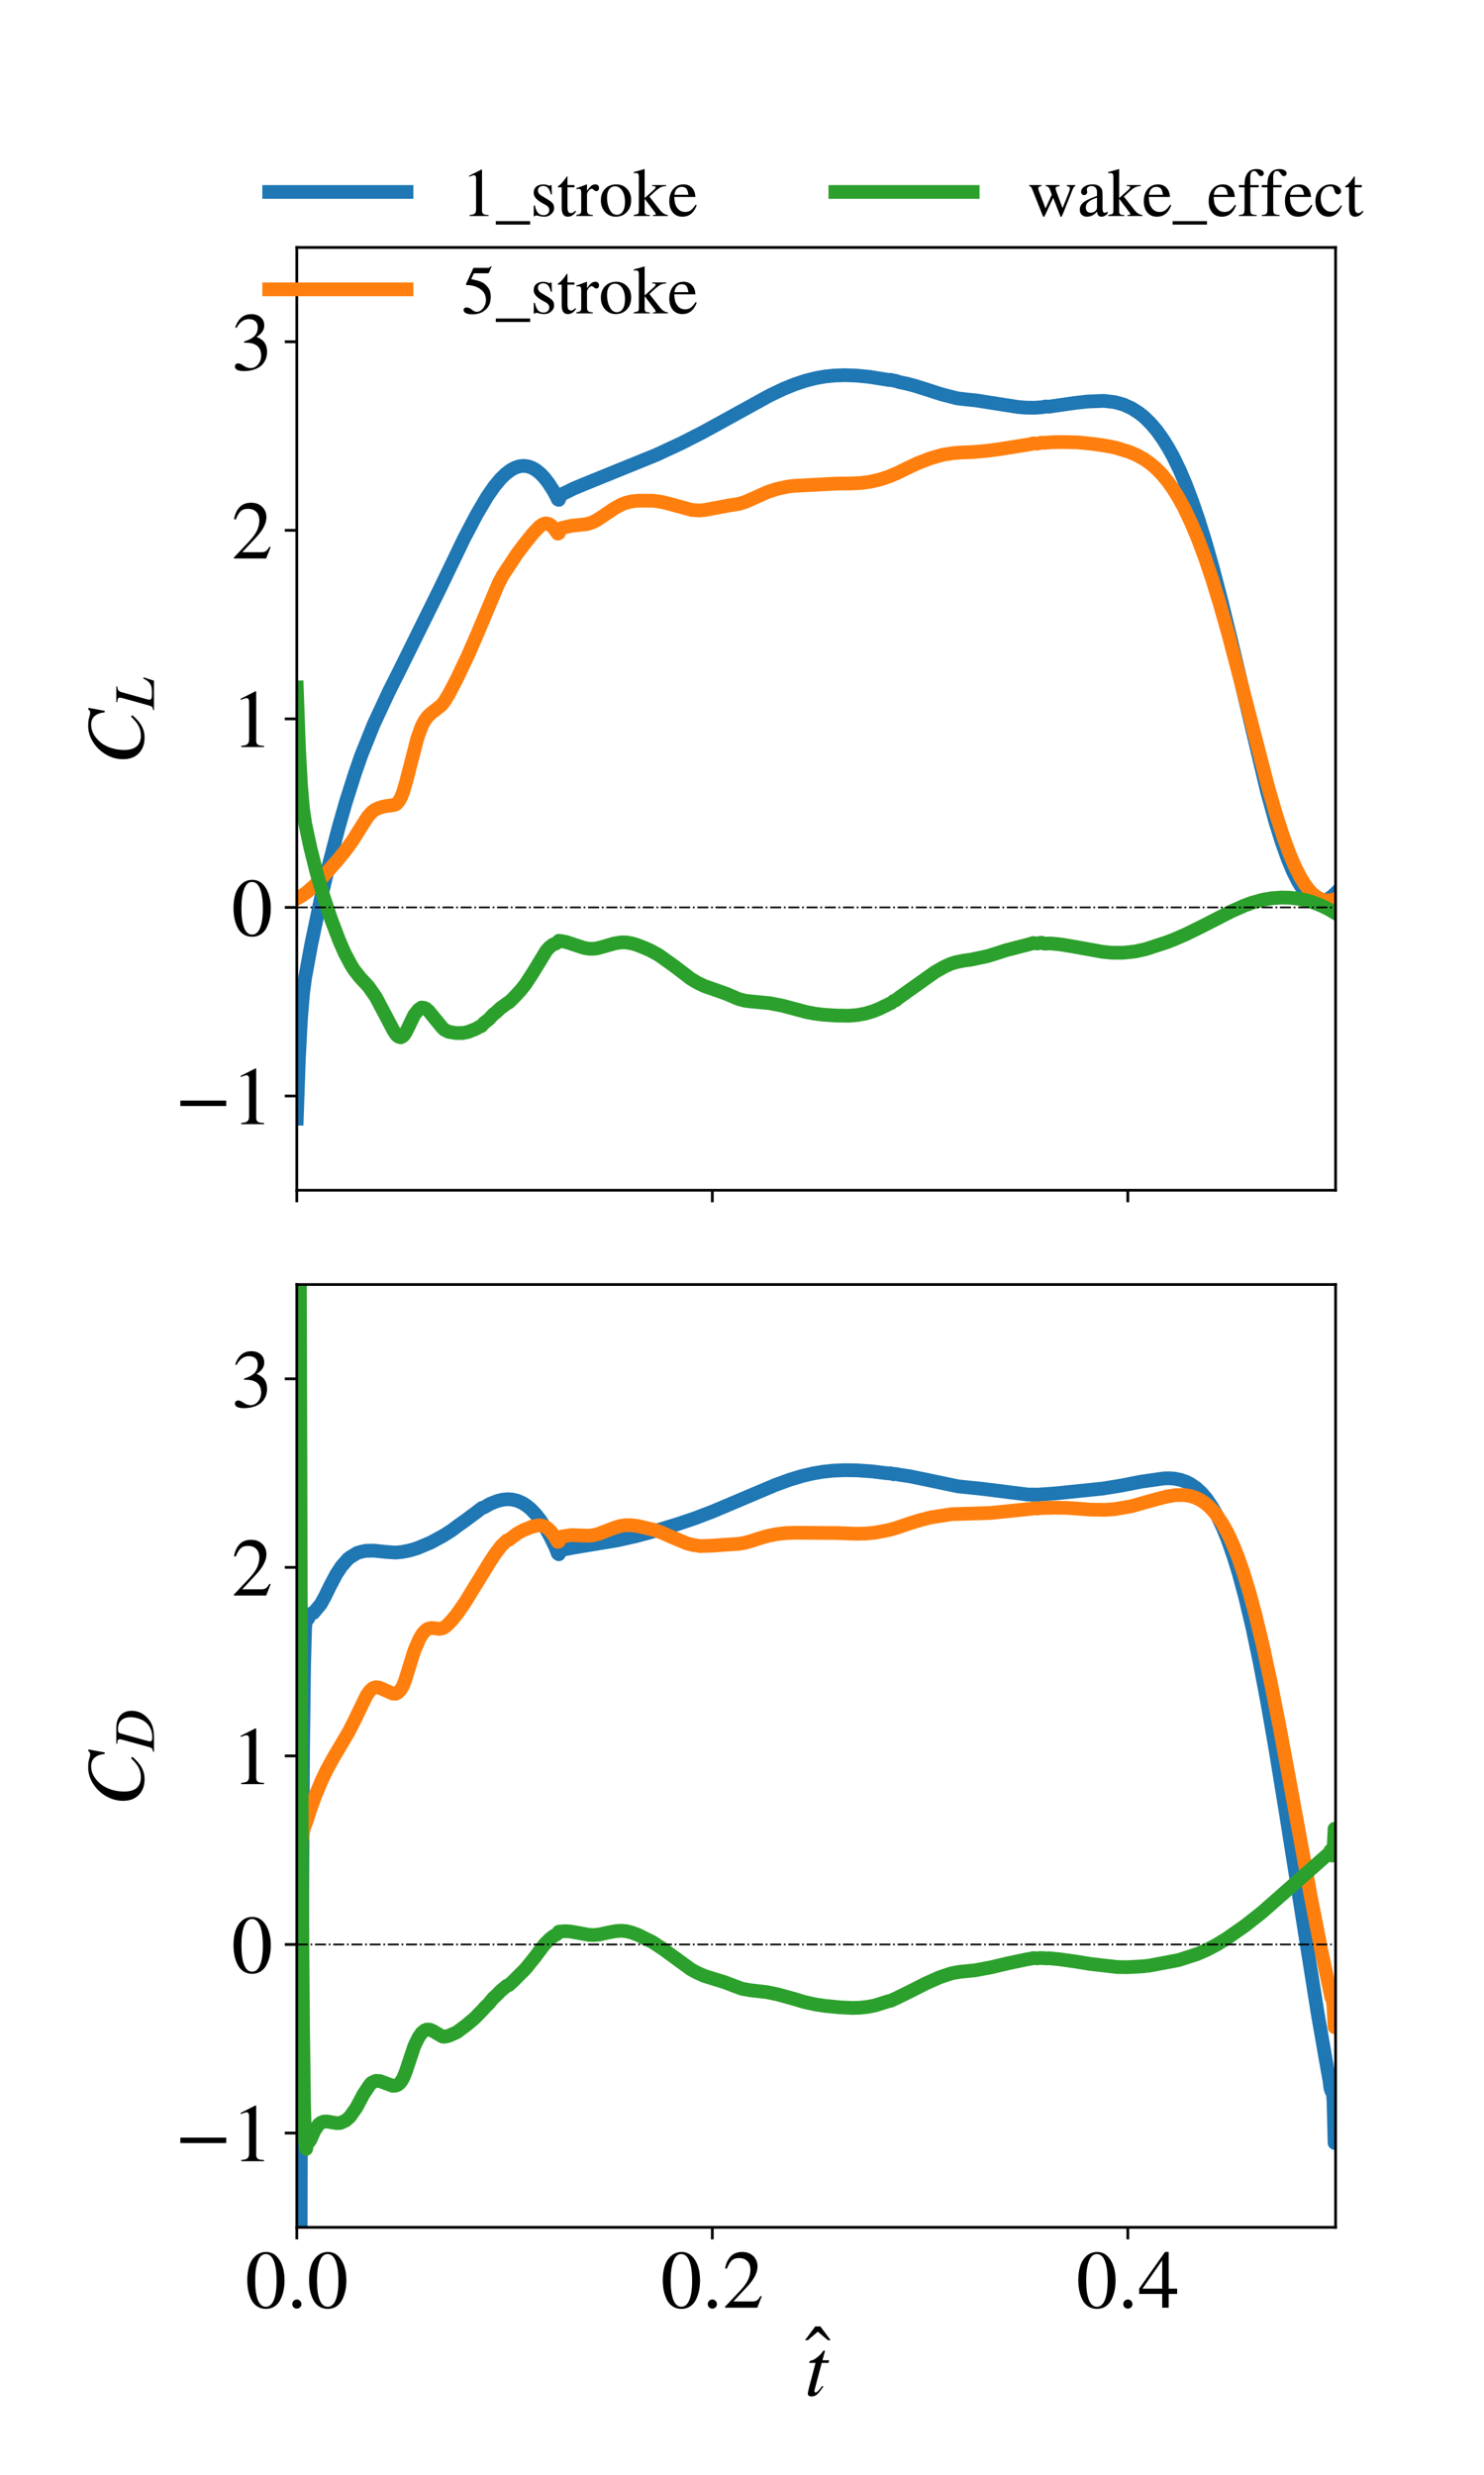 <?xml version="1.0" encoding="utf-8" standalone="no"?>
<!DOCTYPE svg PUBLIC "-//W3C//DTD SVG 1.1//EN"
  "http://www.w3.org/Graphics/SVG/1.1/DTD/svg11.dtd">
<!-- Created with matplotlib (https://matplotlib.org/) -->
<svg height="720pt" version="1.1" viewBox="0 0 432 720" width="432pt" xmlns="http://www.w3.org/2000/svg" xmlns:xlink="http://www.w3.org/1999/xlink">
 <defs>
  <style type="text/css">*{stroke-linecap:butt;stroke-linejoin:round;}</style>
 </defs>
 <g id="figure_1">
  <g id="patch_1">
   <path d="M 0 720 
L 432 720 
L 432 0 
L 0 0 
z
" style="fill:#ffffff;"/>
  </g>
  <g id="axes_1">
   <g id="patch_2">
    <path d="M 86.4 346.286 
L 388.8 346.286 
L 388.8 72 
L 86.4 72 
z
" style="fill:#ffffff;"/>
   </g>
   <g id="matplotlib.axis_1">
    <g id="xtick_1">
     <g id="line2d_1">
      <defs>
       <path d="M 0 0 
L 0 3.5 
" id="m4e817601d0" style="stroke:#000000;stroke-width:0.8;"/>
      </defs>
      <g>
       <use style="fill:#ffffff;stroke:#000000;stroke-width:0.8;" x="86.4" xlink:href="#m4e817601d0" y="346.286"/>
      </g>
     </g>
    </g>
    <g id="xtick_2">
     <g id="line2d_2">
      <g>
       <use style="fill:#ffffff;stroke:#000000;stroke-width:0.8;" x="207.36" xlink:href="#m4e817601d0" y="346.286"/>
      </g>
     </g>
    </g>
    <g id="xtick_3">
     <g id="line2d_3">
      <g>
       <use style="fill:#ffffff;stroke:#000000;stroke-width:0.8;" x="328.32" xlink:href="#m4e817601d0" y="346.286"/>
      </g>
     </g>
    </g>
   </g>
   <g id="matplotlib.axis_2">
    <g id="ytick_1">
     <g id="line2d_4">
      <defs>
       <path d="M 0 0 
L -3.5 0 
" id="m3bba09a1da" style="stroke:#000000;stroke-width:0.8;"/>
      </defs>
      <g>
       <use style="fill:#ffffff;stroke:#000000;stroke-width:0.8;" x="86.4" xlink:href="#m3bba09a1da" y="318.857"/>
      </g>
     </g>
     <g id="text_1">
      <!-- −1 -->
      <g transform="translate(50.96 327.053)scale(0.24 -0.24)">
       <defs>
        <path d="M 62.094 22 
L 6.406 22 
L 6.406 28.594 
L 62.094 28.594 
z
" id="STIXGeneral-Regular-8722"/>
        <path d="M 39.406 0 
L 11.797 0 
L 11.797 1.5 
Q 17.297 1.797 19.297 3.547 
Q 21.297 5.297 21.297 9.5 
L 21.297 54.406 
Q 21.297 59.297 18.297 59.297 
Q 16.906 59.297 13.797 58.094 
L 11.094 57.094 
L 11.094 58.5 
L 29 67.594 
L 29.906 67.297 
L 29.906 7.594 
Q 29.906 4.297 31.906 2.891 
Q 33.906 1.5 39.406 1.5 
z
" id="STIXGeneral-Regular-49"/>
       </defs>
       <use xlink:href="#STIXGeneral-Regular-8722"/>
       <use x="68.5" xlink:href="#STIXGeneral-Regular-49"/>
      </g>
     </g>
    </g>
    <g id="ytick_2">
     <g id="line2d_5">
      <g>
       <use style="fill:#ffffff;stroke:#000000;stroke-width:0.8;" x="86.4" xlink:href="#m3bba09a1da" y="264"/>
      </g>
     </g>
     <g id="text_2">
      <!-- 0 -->
      <g transform="translate(67.4 272.196)scale(0.24 -0.24)">
       <defs>
        <path d="M 47.594 33 
Q 47.594 26.297 46.297 20.344 
Q 45 14.406 42.453 9.406 
Q 39.906 4.406 35.406 1.5 
Q 30.906 -1.406 25 -1.406 
Q 18.906 -1.406 14.297 1.688 
Q 9.703 4.797 7.203 10 
Q 4.703 15.203 3.547 21.094 
Q 2.406 27 2.406 33.594 
Q 2.406 42.906 4.703 50.344 
Q 7 57.797 12.344 62.688 
Q 17.703 67.594 25.406 67.594 
Q 35.203 67.594 41.391 58 
Q 47.594 48.406 47.594 33 
z
M 38 32.5 
Q 38 48.297 34.641 56.641 
Q 31.297 65 24.797 65 
Q 18.594 65 15.297 56.594 
Q 12 48.203 12 32.906 
Q 12 17.5 15.297 9.344 
Q 18.594 1.203 25 1.203 
Q 31.297 1.203 34.641 9.344 
Q 38 17.5 38 32.5 
z
" id="STIXGeneral-Regular-48"/>
       </defs>
       <use xlink:href="#STIXGeneral-Regular-48"/>
      </g>
     </g>
    </g>
    <g id="ytick_3">
     <g id="line2d_6">
      <g>
       <use style="fill:#ffffff;stroke:#000000;stroke-width:0.8;" x="86.4" xlink:href="#m3bba09a1da" y="209.143"/>
      </g>
     </g>
     <g id="text_3">
      <!-- 1 -->
      <g transform="translate(67.4 217.338)scale(0.24 -0.24)">
       <use xlink:href="#STIXGeneral-Regular-49"/>
      </g>
     </g>
    </g>
    <g id="ytick_4">
     <g id="line2d_7">
      <g>
       <use style="fill:#ffffff;stroke:#000000;stroke-width:0.8;" x="86.4" xlink:href="#m3bba09a1da" y="154.286"/>
      </g>
     </g>
     <g id="text_4">
      <!-- 2 -->
      <g transform="translate(67.4 162.481)scale(0.24 -0.24)">
       <defs>
        <path d="M 47.406 13.703 
L 42 0 
L 2.906 0 
L 2.906 1.203 
L 20.703 20.094 
Q 27.703 27.406 30.703 33.5 
Q 33.703 39.594 33.703 46.094 
Q 33.703 52.797 30 56.5 
Q 26.297 60.203 19.797 60.203 
Q 14.406 60.203 11.25 57.391 
Q 8.094 54.594 5.094 47.203 
L 3 47.703 
Q 4.703 57 9.844 62.297 
Q 15 67.594 23.797 67.594 
Q 32.094 67.594 37.188 62.594 
Q 42.297 57.594 42.297 50 
Q 42.297 38.703 29.5 25.203 
L 13 7.594 
L 36.406 7.594 
Q 39.703 7.594 41.641 8.891 
Q 43.594 10.203 46 14.297 
z
" id="STIXGeneral-Regular-50"/>
       </defs>
       <use xlink:href="#STIXGeneral-Regular-50"/>
      </g>
     </g>
    </g>
    <g id="ytick_5">
     <g id="line2d_8">
      <g>
       <use style="fill:#ffffff;stroke:#000000;stroke-width:0.8;" x="86.4" xlink:href="#m3bba09a1da" y="99.429"/>
      </g>
     </g>
     <g id="text_5">
      <!-- 3 -->
      <g transform="translate(67.4 107.624)scale(0.24 -0.24)">
       <defs>
        <path d="M 6.094 51 
L 4.5 51.406 
Q 6.797 58.906 11.688 63.25 
Q 16.594 67.594 24.094 67.594 
Q 31.094 67.594 35.391 63.797 
Q 39.703 60 39.703 53.906 
Q 39.703 45.703 30.406 40.094 
Q 35.906 37.703 38.703 34.797 
Q 43.094 29.906 43.094 21.906 
Q 43.094 13.906 38.5 7.906 
Q 35.094 3.297 28.75 0.938 
Q 22.406 -1.406 15.297 -1.406 
Q 4.094 -1.406 4.094 4.297 
Q 4.094 5.906 5.297 6.906 
Q 6.5 7.906 8.203 7.906 
Q 10.703 7.906 14.297 5.297 
Q 18.703 2.203 22.906 2.203 
Q 28.406 2.203 32.156 6.641 
Q 35.906 11.094 35.906 17.5 
Q 35.906 29 25.5 32 
Q 22.406 33 15.297 33 
L 15.297 34.406 
Q 20.906 36.297 23.703 38 
Q 31.797 42.594 31.797 51.406 
Q 31.797 56.406 28.938 59 
Q 26.094 61.594 21 61.594 
Q 12 61.594 6.094 51 
z
" id="STIXGeneral-Regular-51"/>
       </defs>
       <use xlink:href="#STIXGeneral-Regular-51"/>
      </g>
     </g>
    </g>
    <g id="text_6">
     <!-- $C_L$ -->
     <g transform="translate(41.751 222.463)rotate(-90)scale(0.24 -0.24)">
      <defs>
       <path d="M 68.906 66.406 
L 65.203 46.406 
L 63.406 46.703 
Q 61.594 63 48.5 63 
Q 37.594 63 28.594 53.297 
Q 23.297 47.703 20.547 39.703 
Q 17.797 31.703 17.797 23.203 
Q 17.797 2.703 35.297 2.703 
Q 41.5 2.703 46.641 5.297 
Q 51.797 7.906 58.203 14.594 
L 60 13.094 
Q 53.297 5.203 46.844 1.703 
Q 40.406 -1.797 32.703 -1.797 
Q 21 -1.797 13.797 5.141 
Q 6.594 12.094 6.594 24.297 
Q 6.594 34.594 11.688 43.938 
Q 16.797 53.297 25.297 59.297 
Q 35.5 66.594 47.203 66.594 
Q 54.094 66.594 58.906 64.906 
Q 60.906 64.203 63 64.203 
Q 65.703 64.203 66.797 66.406 
z
" id="STIXGeneral-Italic-67"/>
       <path d="M 55.906 18 
L 50.094 0 
L -0.797 0 
L -0.797 1.594 
Q 3.406 2 4.703 3.297 
Q 6 4.594 7.406 9.406 
L 19.594 53.203 
Q 20.703 56.906 20.703 59.406 
Q 20.703 61.594 19.141 62.5 
Q 17.594 63.406 13 63.703 
L 13 65.297 
L 40.297 65.297 
L 40.297 63.703 
Q 35.703 63.406 33.547 61.797 
Q 31.406 60.203 30.203 56 
L 18.203 13.094 
Q 17.203 9.297 17.203 7.703 
Q 17.203 5.406 19.391 4.5 
Q 21.594 3.594 27.703 3.594 
Q 35.406 3.594 38.75 4.297 
Q 42.094 5 45.703 7.406 
Q 49.797 10.094 53.906 18.594 
z
" id="STIXGeneral-Italic-76"/>
      </defs>
      <use transform="translate(0 0.406)" xlink:href="#STIXGeneral-Italic-67"/>
      <use transform="translate(66.7 -12.822)scale(0.7)" xlink:href="#STIXGeneral-Italic-76"/>
     </g>
    </g>
   </g>
   <g id="line2d_9">
    <path clip-path="url(#pb240fb46c5)" d="M 86.4 325.422 
L 87.005 308.015 
L 87.611 296.395 
L 88.216 289.044 
L 88.822 284.443 
L 90.638 274.59 
L 93.362 261.649 
L 95.784 251.456 
L 98.508 240.975 
L 100.627 233.525 
L 103.351 224.946 
L 105.168 219.727 
L 108.8 210.693 
L 113.341 200.951 
L 116.065 195.546 
L 127.87 171.666 
L 135.135 156.576 
L 138.768 149.675 
L 141.795 144.521 
L 143.914 141.481 
L 145.73 139.297 
L 147.243 137.825 
L 148.757 136.698 
L 149.968 136.056 
L 151.178 135.669 
L 152.389 135.528 
L 153.6 135.661 
L 154.811 136.059 
L 156.022 136.742 
L 157.232 137.712 
L 158.443 138.974 
L 159.654 140.528 
L 161.168 142.905 
L 162.076 144.578 
L 162.378 145.287 
L 162.681 145.418 
L 163.286 144.059 
L 163.589 143.766 
L 164.497 143.369 
L 166.919 142.167 
L 170.249 140.783 
L 191.135 132.299 
L 198.4 128.918 
L 204.454 125.831 
L 209.6 123.018 
L 224.13 115.015 
L 228.065 113.146 
L 231.395 111.793 
L 234.422 110.786 
L 237.449 110.016 
L 240.173 109.533 
L 242.897 109.252 
L 245.924 109.157 
L 249.254 109.264 
L 253.189 109.652 
L 256.822 110.234 
L 258.941 110.57 
L 259.243 110.499 
L 260.454 110.799 
L 260.757 110.81 
L 261.665 111.135 
L 264.086 111.651 
L 266.205 112.21 
L 269.535 113.25 
L 274.076 114.718 
L 278.616 115.884 
L 281.341 116.216 
L 284.065 116.478 
L 290.119 117.436 
L 296.476 118.421 
L 298.595 118.594 
L 301.016 118.627 
L 303.438 118.473 
L 304.346 118.265 
L 305.254 118.326 
L 312.822 117.24 
L 316.454 116.829 
L 321.297 116.625 
L 324.324 116.97 
L 325.232 117.178 
L 327.049 117.7 
L 329.47 118.795 
L 331.589 120.156 
L 333.103 121.36 
L 334.919 123.153 
L 336.735 125.261 
L 338.551 127.818 
L 340.065 130.242 
L 341.578 132.972 
L 343.395 136.738 
L 345.211 140.986 
L 347.027 145.771 
L 348.843 151.04 
L 350.962 157.846 
L 353.081 165.31 
L 355.503 174.542 
L 358.53 186.92 
L 368.822 230.207 
L 371.243 238.977 
L 373.059 244.813 
L 374.876 249.92 
L 376.389 253.533 
L 377.903 256.535 
L 379.114 258.484 
L 380.324 260.023 
L 381.535 261.149 
L 382.443 261.722 
L 383.351 262.074 
L 384.259 262.201 
L 385.168 262.13 
L 386.076 261.843 
L 386.984 261.349 
L 388.195 260.398 
L 388.8 259.807 
L 388.8 259.807 
" style="fill:none;stroke:#1f77b4;stroke-linecap:square;stroke-width:4;"/>
   </g>
   <g id="line2d_10">
    <path clip-path="url(#pb240fb46c5)" d="M 86.4 261.428 
L 87.914 260.584 
L 89.427 259.482 
L 91.243 257.891 
L 93.665 255.457 
L 98.205 250.359 
L 100.627 247.368 
L 102.746 244.433 
L 104.865 241.032 
L 106.984 237.691 
L 108.195 236.305 
L 109.103 235.623 
L 110.011 235.177 
L 111.222 234.757 
L 112.432 234.518 
L 114.854 234.174 
L 115.459 233.834 
L 116.065 233.177 
L 116.67 232.123 
L 117.276 230.653 
L 118.184 227.627 
L 121.514 214.74 
L 122.724 211.362 
L 123.632 209.637 
L 124.541 208.411 
L 125.449 207.552 
L 128.476 205.17 
L 129.384 204.046 
L 130.595 202.082 
L 133.016 197.455 
L 136.346 190.419 
L 138.768 184.844 
L 145.124 169.762 
L 146.335 167.457 
L 150.573 161.054 
L 152.995 157.858 
L 155.114 155.241 
L 156.93 153.283 
L 157.838 152.64 
L 158.443 152.355 
L 159.049 152.298 
L 159.654 152.406 
L 160.562 152.969 
L 161.168 153.598 
L 162.378 155.256 
L 162.681 155.125 
L 163.286 153.835 
L 163.589 153.583 
L 166.314 152.974 
L 170.854 152.481 
L 172.368 151.998 
L 173.881 151.234 
L 176 149.824 
L 178.724 147.982 
L 180.843 146.805 
L 182.357 146.231 
L 184.173 145.824 
L 185.989 145.667 
L 190.227 145.684 
L 192.649 146.039 
L 194.465 146.476 
L 201.427 148.375 
L 203.546 148.499 
L 205.059 148.387 
L 212.324 147.032 
L 215.049 146.615 
L 216.865 146.065 
L 218.681 145.268 
L 223.524 143.103 
L 226.249 142.23 
L 229.276 141.577 
L 231.092 141.355 
L 243.805 140.676 
L 248.043 140.656 
L 250.768 140.504 
L 253.492 140.127 
L 256.216 139.488 
L 258.638 138.694 
L 261.362 137.54 
L 264.086 136.196 
L 267.114 134.778 
L 270.746 133.367 
L 274.378 132.32 
L 277.405 131.833 
L 279.524 131.661 
L 281.341 131.602 
L 283.459 131.494 
L 287.395 131.145 
L 289.211 130.903 
L 290.724 130.708 
L 300.108 129.21 
L 300.714 128.992 
L 301.924 129.076 
L 303.135 128.796 
L 304.043 128.822 
L 306.162 128.669 
L 308.886 128.6 
L 313.73 128.701 
L 318.27 129.158 
L 320.389 129.454 
L 323.114 129.913 
L 324.93 130.301 
L 328.865 131.52 
L 330.984 132.436 
L 333.103 133.616 
L 334.919 134.901 
L 336.432 136.18 
L 338.249 138.019 
L 340.065 140.235 
L 341.578 142.384 
L 343.092 144.839 
L 344.605 147.594 
L 346.724 152.026 
L 348.541 156.329 
L 350.659 161.954 
L 352.778 168.207 
L 355.2 176.083 
L 357.622 184.664 
L 361.254 198.475 
L 369.124 228.843 
L 371.546 237.195 
L 373.665 243.719 
L 375.481 248.605 
L 376.995 252.13 
L 378.508 255.117 
L 379.719 257.112 
L 380.93 258.755 
L 382.141 260.051 
L 383.351 261.008 
L 384.562 261.641 
L 385.773 261.957 
L 386.984 261.979 
L 388.195 261.73 
L 388.8 261.512 
L 388.8 261.512 
" style="fill:none;stroke:#ff7f0e;stroke-linecap:square;stroke-width:4;"/>
   </g>
   <g id="line2d_11">
    <path clip-path="url(#pb240fb46c5)" d="M 86.4 200.007 
L 87.005 217.11 
L 87.611 228.38 
L 88.216 235.337 
L 88.822 239.507 
L 90.335 246.574 
L 92.151 253.866 
L 94.27 261.093 
L 96.389 267.422 
L 98.811 273.785 
L 100.324 277.236 
L 102.141 280.681 
L 103.049 282.148 
L 104.865 284.448 
L 106.378 286.047 
L 107.286 287.054 
L 109.405 290.072 
L 112.13 295.223 
L 114.551 299.837 
L 115.459 301.174 
L 116.065 301.631 
L 116.67 301.79 
L 117.276 301.47 
L 117.881 300.786 
L 118.486 299.656 
L 120.605 295.268 
L 121.816 293.743 
L 122.724 293.129 
L 123.33 293.187 
L 123.935 293.402 
L 124.843 294.191 
L 125.751 295.308 
L 128.778 299.016 
L 129.384 299.595 
L 130.595 300.182 
L 132.714 300.544 
L 134.832 300.527 
L 136.346 300.198 
L 138.465 299.353 
L 139.676 298.683 
L 139.978 298.59 
L 140.281 298.382 
L 140.886 297.637 
L 142.4 296.467 
L 143.005 295.768 
L 143.611 295.135 
L 144.519 294.408 
L 145.73 293.269 
L 146.638 292.621 
L 147.849 291.737 
L 148.151 291.622 
L 149.362 290.467 
L 151.481 288.203 
L 152.995 286.298 
L 155.114 283.037 
L 159.049 276.581 
L 159.957 275.583 
L 160.865 274.871 
L 161.47 274.591 
L 161.773 274.532 
L 162.076 274.337 
L 162.681 273.707 
L 163.286 273.776 
L 164.8 274.054 
L 167.222 274.86 
L 169.946 275.745 
L 171.157 275.981 
L 172.368 276.046 
L 173.578 275.945 
L 175.395 275.491 
L 178.724 274.509 
L 180.843 274.165 
L 182.357 274.187 
L 183.87 274.454 
L 185.384 274.888 
L 187.503 275.72 
L 189.319 276.513 
L 191.741 277.835 
L 196.281 281.079 
L 201.124 284.766 
L 202.941 285.856 
L 205.059 286.875 
L 211.416 289.113 
L 215.049 290.664 
L 216.865 291.133 
L 218.378 291.325 
L 224.13 291.873 
L 227.762 292.578 
L 231.395 293.543 
L 234.724 294.436 
L 237.146 294.895 
L 239.568 295.206 
L 243.503 295.461 
L 247.135 295.504 
L 249.557 295.313 
L 251.978 294.86 
L 254.097 294.23 
L 255.914 293.505 
L 259.546 291.747 
L 260.151 291.21 
L 260.757 291.011 
L 261.665 290.268 
L 264.086 288.545 
L 272.259 282.741 
L 274.984 281.209 
L 276.8 280.394 
L 278.314 279.922 
L 280.735 279.446 
L 282.551 279.214 
L 287.395 278.191 
L 289.211 277.631 
L 291.027 277.058 
L 292.843 276.463 
L 299.503 274.741 
L 300.108 274.576 
L 300.714 274.358 
L 301.924 274.491 
L 303.135 274.264 
L 304.043 274.537 
L 305.859 274.478 
L 306.768 274.58 
L 307.978 274.673 
L 309.492 274.881 
L 313.124 275.493 
L 320.995 276.916 
L 323.719 277.179 
L 326.746 277.186 
L 328.865 277.005 
L 330.681 276.77 
L 333.405 276.17 
L 339.762 274.099 
L 342.184 273.137 
L 345.211 271.821 
L 349.751 269.589 
L 358.53 265.107 
L 362.162 263.495 
L 364.281 262.706 
L 367.611 261.771 
L 370.032 261.35 
L 373.059 261.119 
L 375.481 261.176 
L 377.903 261.455 
L 380.324 261.955 
L 382.443 262.599 
L 384.865 263.572 
L 386.681 264.464 
L 388.8 265.705 
L 388.8 265.705 
" style="fill:none;stroke:#2ca02c;stroke-linecap:square;stroke-width:4;"/>
   </g>
   <g id="line2d_12">
    <path clip-path="url(#pb240fb46c5)" d="M 86.4 264 
L 388.8 264 
" style="fill:none;stroke:#000000;stroke-dasharray:3.2,0.8,0.5,0.8;stroke-dashoffset:0;stroke-width:0.5;"/>
   </g>
   <g id="line2d_13">
    <path clip-path="url(#pb240fb46c5)" d="M 388.8 346.286 
L 388.8 72 
" style="fill:none;stroke:#000000;stroke-dasharray:3.2,0.8,0.5,0.8;stroke-dashoffset:0;stroke-width:0.5;"/>
   </g>
   <g id="patch_3">
    <path d="M 86.4 346.286 
L 86.4 72 
" style="fill:none;stroke:#000000;stroke-linecap:square;stroke-linejoin:miter;stroke-width:0.8;"/>
   </g>
   <g id="patch_4">
    <path d="M 388.8 346.286 
L 388.8 72 
" style="fill:none;stroke:#000000;stroke-linecap:square;stroke-linejoin:miter;stroke-width:0.8;"/>
   </g>
   <g id="patch_5">
    <path d="M 86.4 346.286 
L 388.8 346.286 
" style="fill:none;stroke:#000000;stroke-linecap:square;stroke-linejoin:miter;stroke-width:0.8;"/>
   </g>
   <g id="patch_6">
    <path d="M 86.4 72 
L 388.8 72 
" style="fill:none;stroke:#000000;stroke-linecap:square;stroke-linejoin:miter;stroke-width:0.8;"/>
   </g>
   <g id="legend_1">
    <g id="line2d_14">
     <path d="M 78.361 55.847 
L 118.345 55.847 
" style="fill:none;stroke:#1f77b4;stroke-linecap:square;stroke-width:4;"/>
    </g>
    <g id="line2d_15"/>
    <g id="text_7">
     <!-- 1_stroke -->
     <g transform="translate(134.338 62.844)scale(0.2 -0.2)">
      <defs>
       <path d="M 50 -12.5 
L 0 -12.5 
L 0 -7.5 
L 50 -7.5 
z
" id="STIXGeneral-Regular-95"/>
       <path d="M 15.594 30.094 
L 26 23.797 
Q 31 20.797 32.891 18.188 
Q 34.797 15.594 34.797 11.5 
Q 34.797 6.5 30.641 2.75 
Q 26.5 -1 20.797 -1 
Q 16.094 -1 13.5 -0.094 
Q 10.797 0.797 8.906 0.797 
Q 7.203 0.797 6.5 -0.406 
L 5.203 -0.406 
L 5.203 15.297 
L 6.797 15.297 
Q 8.406 8 11.406 4.594 
Q 14.406 1.203 19.5 1.203 
Q 23.203 1.203 25.5 3.297 
Q 27.797 5.406 27.797 8.594 
Q 27.797 13.203 22.5 16.094 
L 17.094 19.094 
Q 5.094 25.797 5.094 33.594 
Q 5.094 39.406 8.844 42.656 
Q 12.594 45.906 18.906 45.906 
Q 23.297 45.906 25.594 44.797 
Q 27.406 44 28.406 44 
Q 29.094 44 30 45 
L 31.094 45 
L 31.594 31.406 
L 30.094 31.406 
Q 28.406 38.203 25.844 40.953 
Q 23.297 43.703 18.797 43.703 
Q 15.406 43.703 13.344 42 
Q 11.297 40.297 11.297 36.906 
Q 11.297 35.203 12.438 33.25 
Q 13.594 31.297 15.594 30.094 
z
" id="STIXGeneral-Regular-115"/>
       <path d="M 26.594 7.703 
L 27.906 6.594 
Q 23.094 -1 15.797 -1 
Q 7 -1 7 11.703 
L 7 41.797 
L 1.703 41.797 
Q 1.297 42.094 1.297 42.5 
Q 1.297 43.297 3 44.406 
Q 6.797 46.594 12.703 55.094 
Q 12.906 55.406 13.656 56.344 
Q 14.406 57.297 14.703 57.906 
Q 15.406 57.906 15.406 56.594 
L 15.406 45 
L 25.5 45 
L 25.5 41.797 
L 15.406 41.797 
L 15.406 13.203 
Q 15.406 8.406 16.594 6.297 
Q 17.797 4.203 20.594 4.203 
Q 23.594 4.203 26.594 7.703 
z
" id="STIXGeneral-Regular-116"/>
       <path d="M 16 45.797 
L 16 36.594 
Q 19.797 42 22.344 44 
Q 24.906 46 28 46 
Q 30.594 46 32.047 44.594 
Q 33.5 43.203 33.5 40.703 
Q 33.5 38.594 32.453 37.391 
Q 31.406 36.203 29.594 36.203 
Q 27.703 36.203 25.594 38.203 
Q 24 39.703 23 39.703 
Q 20.906 39.703 18.453 36.797 
Q 16 33.906 16 31.5 
L 16 9 
Q 16 4.703 17.703 3.203 
Q 19.406 1.703 24.5 1.5 
L 24.5 0 
L 0.5 0 
L 0.5 1.5 
Q 5.297 2.406 6.438 3.5 
Q 7.594 4.594 7.594 8.406 
L 7.594 33.406 
Q 7.594 36.703 6.844 38.047 
Q 6.094 39.406 4.203 39.406 
Q 2.594 39.406 0.703 39 
L 0.703 40.594 
Q 7 42.594 15.5 46 
z
" id="STIXGeneral-Regular-114"/>
       <path d="M 47 23.094 
Q 47 12.594 40.75 5.797 
Q 34.5 -1 24.5 -1 
Q 15.297 -1 9.094 5.75 
Q 2.906 12.5 2.906 22.797 
Q 2.906 33.203 9.094 39.594 
Q 15.297 46 25.406 46 
Q 34.703 46 40.844 39.641 
Q 47 33.297 47 23.094 
z
M 38 20.406 
Q 38 31.797 33 38.203 
Q 29 43.203 23.5 43.203 
Q 18.297 43.203 15.094 38.953 
Q 11.906 34.703 11.906 27.297 
Q 11.906 14.5 17.203 6.797 
Q 20.594 1.797 26.203 1.797 
Q 31.703 1.797 34.844 6.75 
Q 38 11.703 38 20.406 
z
" id="STIXGeneral-Regular-111"/>
       <path d="M 50.5 0 
L 28.703 0 
L 28.703 1.5 
L 30.594 1.5 
Q 32.703 1.5 32.703 3 
Q 32.703 3.906 31.594 5.297 
L 16.594 25.094 
L 16.594 6.703 
Q 16.594 4.094 17.844 2.891 
Q 19.094 1.703 22.094 1.594 
L 24.094 1.5 
L 24.094 0 
L 0.703 0 
L 0.703 1.5 
Q 6.094 2.406 7.141 3.344 
Q 8.203 4.297 8.203 8.203 
L 8.203 56.406 
Q 8.203 60 7.297 61.25 
Q 6.406 62.5 3.906 62.5 
Q 3.297 62.5 0.703 62.297 
L 0.703 63.906 
L 3.703 64.703 
Q 9.703 66.297 16.203 68.297 
L 16.594 68.094 
L 16.594 26.094 
L 30.297 38.297 
Q 32.594 40.406 32.594 41.797 
Q 32.594 42.797 31.547 43.141 
Q 30.5 43.5 27.594 43.594 
L 27.594 45 
L 48 45 
L 48 43.5 
Q 43 43.5 39.141 41.344 
Q 35.297 39.203 26.406 30.906 
L 23.5 28.203 
L 38.797 8.797 
Q 44.203 1.906 50.5 1.5 
z
" id="STIXGeneral-Regular-107"/>
       <path d="M 40.797 16.406 
L 42.406 15.703 
Q 36.406 -1 21.5 -1 
Q 12.703 -1 7.594 5.141 
Q 2.5 11.297 2.5 21.703 
Q 2.5 32.406 8.203 39.203 
Q 13.906 46 23.203 46 
Q 32.203 46 37.094 39.094 
Q 40 35.094 40.5 27.703 
L 9.703 27.703 
Q 10.094 21.406 10.938 18.094 
Q 11.797 14.797 14.297 11.406 
Q 18.5 5.906 25.406 5.906 
Q 30.297 5.906 33.641 8.297 
Q 37 10.703 40.797 16.406 
z
M 9.906 30.906 
L 30.297 30.906 
Q 29.406 37.203 27.344 39.797 
Q 25.297 42.406 20.5 42.406 
Q 16.297 42.406 13.5 39.453 
Q 10.703 36.5 9.906 30.906 
z
" id="STIXGeneral-Regular-101"/>
      </defs>
      <use xlink:href="#STIXGeneral-Regular-49"/>
      <use x="50" xlink:href="#STIXGeneral-Regular-95"/>
      <use x="100" xlink:href="#STIXGeneral-Regular-115"/>
      <use x="138.9" xlink:href="#STIXGeneral-Regular-116"/>
      <use x="166.7" xlink:href="#STIXGeneral-Regular-114"/>
      <use x="200" xlink:href="#STIXGeneral-Regular-111"/>
      <use x="250" xlink:href="#STIXGeneral-Regular-107"/>
      <use x="300" xlink:href="#STIXGeneral-Regular-101"/>
     </g>
    </g>
    <g id="line2d_16">
     <path d="M 78.361 84.176 
L 118.345 84.176 
" style="fill:none;stroke:#ff7f0e;stroke-linecap:square;stroke-width:4;"/>
    </g>
    <g id="line2d_17"/>
    <g id="text_8">
     <!-- 5_stroke -->
     <g transform="translate(134.338 91.174)scale(0.2 -0.2)">
      <defs>
       <path d="M 43.797 68.094 
L 40.203 59.594 
Q 39.594 58.297 37.5 58.297 
L 18.094 58.297 
L 14.094 49.797 
Q 25.094 47.703 30 45.25 
Q 34.906 42.797 39.094 37 
Q 42.594 32.203 42.594 24.297 
Q 42.594 17.094 40.25 12.188 
Q 37.906 7.297 32.797 3.5 
Q 26 -1.406 15.797 -1.406 
Q 10.094 -1.406 6.594 0.297 
Q 3.094 2 3.094 4.797 
Q 3.094 8.594 7.594 8.594 
Q 11.203 8.594 15 5.5 
Q 18.906 2.297 22.094 2.297 
Q 27.297 2.297 31.438 7.5 
Q 35.594 12.703 35.594 19.203 
Q 35.594 28.797 28.906 34.203 
Q 20.203 41.203 7.594 41.203 
Q 6.406 41.203 6.406 42 
L 6.5 42.5 
L 17.406 66.203 
L 38.094 66.203 
Q 39.797 66.203 40.75 66.703 
Q 41.703 67.203 42.906 68.797 
z
" id="STIXGeneral-Regular-53"/>
      </defs>
      <use xlink:href="#STIXGeneral-Regular-53"/>
      <use x="50" xlink:href="#STIXGeneral-Regular-95"/>
      <use x="100" xlink:href="#STIXGeneral-Regular-115"/>
      <use x="138.9" xlink:href="#STIXGeneral-Regular-116"/>
      <use x="166.7" xlink:href="#STIXGeneral-Regular-114"/>
      <use x="200" xlink:href="#STIXGeneral-Regular-111"/>
      <use x="250" xlink:href="#STIXGeneral-Regular-107"/>
      <use x="300" xlink:href="#STIXGeneral-Regular-101"/>
     </g>
    </g>
    <g id="line2d_18">
     <path d="M 243.176 55.847 
L 283.16 55.847 
" style="fill:none;stroke:#2ca02c;stroke-linecap:square;stroke-width:4;"/>
    </g>
    <g id="line2d_19"/>
    <g id="text_9">
     <!-- wake_effect -->
     <g transform="translate(299.153 62.844)scale(0.2 -0.2)">
      <defs>
       <path d="M 69.406 45 
L 69.406 43.5 
Q 67.906 43 67.203 42.047 
Q 66.5 41.094 65.297 38.094 
L 51.5 3.5 
Q 49.5 -1.406 48.703 -1.406 
Q 48.203 -1.406 47.844 -0.75 
Q 47.5 -0.094 46.297 2.906 
L 37.203 26.5 
L 26 2.5 
Q 24.203 -1.406 23.5 -1.406 
Q 22.594 -1.406 20.906 3 
L 7.406 37.203 
Q 5.906 41.094 4.906 42.188 
Q 3.906 43.297 2.094 43.5 
L 2.094 45 
L 20.094 45 
L 20.094 43.5 
Q 17.5 43.203 16.5 42.5 
Q 15.5 41.797 15.5 40.203 
Q 15.5 38.703 16.094 37.203 
L 26 11.094 
L 35.094 31 
L 33.094 36.594 
Q 31.703 40.594 30.344 41.891 
Q 29 43.203 26.203 43.5 
L 26.203 45 
L 46.5 45 
L 46.5 43.5 
Q 43 43 41.844 42.297 
Q 40.703 41.594 40.703 40 
Q 40.703 38.406 42.406 34 
L 50.797 11.594 
L 59.797 33.797 
Q 61.5 38 61.5 40.5 
Q 61.5 41.703 60.547 42.344 
Q 59.594 43 57.094 43.5 
L 57.094 45 
z
" id="STIXGeneral-Regular-119"/>
       <path d="M 44.203 6.594 
L 44.203 3.797 
Q 40.406 -1 35.203 -1 
Q 29.5 -1 28.797 6.297 
L 28.703 6.297 
Q 22.297 -1 14.203 -1 
Q 9.5 -1 6.594 1.75 
Q 3.703 4.5 3.703 9.406 
Q 3.703 16.406 10.703 21.094 
Q 15.5 24.297 28.703 29.203 
L 28.703 34.594 
Q 28.703 39.094 26.547 41.344 
Q 24.406 43.594 20.906 43.594 
Q 17.906 43.594 15.906 42.141 
Q 13.906 40.703 13.906 38.703 
Q 13.906 37.797 14.203 36.688 
Q 14.5 35.594 14.5 34.5 
Q 14.5 33 13.141 31.703 
Q 11.797 30.406 9.906 30.406 
Q 8.203 30.406 6.891 31.703 
Q 5.594 33 5.594 35 
Q 5.594 39.797 10.703 43 
Q 15.406 46 22.203 46 
Q 30.297 46 34 41.5 
Q 35.797 39.406 36.297 37.25 
Q 36.797 35.094 36.797 30.406 
L 36.797 11.297 
Q 36.797 4.703 39.906 4.703 
Q 41.906 4.703 44.203 6.594 
z
M 28.703 12.703 
L 28.703 26.797 
Q 19.5 23.594 15.906 20.203 
Q 12.5 17.094 12.5 12.5 
Q 12.5 8.703 14.391 6.75 
Q 16.297 4.797 19.406 4.797 
Q 22.703 4.797 25.203 6.406 
Q 27.297 7.906 28 9.203 
Q 28.703 10.5 28.703 12.703 
z
" id="STIXGeneral-Regular-97"/>
       <path d="M 2.094 45 
L 10.297 45 
Q 10.406 51 11.094 54.344 
Q 11.797 57.703 13.797 61.094 
Q 18 68.297 27.906 68.297 
Q 32.406 68.297 35.344 66.547 
Q 38.297 64.797 38.297 62.094 
Q 38.297 60.406 37.094 59.203 
Q 35.906 58 34.094 58 
Q 31.703 58 29.594 61.594 
Q 27.203 65.5 24.297 65.5 
Q 18.703 65.5 18.703 56.594 
L 18.703 45 
L 30.906 45 
L 30.906 41.797 
L 18.703 41.797 
L 18.703 10.406 
Q 18.703 4.797 20.297 3.25 
Q 21.906 1.703 28 1.5 
L 28 0 
L 2 0 
L 2 1.5 
Q 7.406 1.797 8.844 3.344 
Q 10.297 4.906 10.297 10.406 
L 10.297 41.797 
L 2.094 41.797 
z
" id="STIXGeneral-Regular-102"/>
       <path d="M 39.797 15.594 
L 41.203 14.703 
Q 36.906 6.297 33 3.203 
Q 27.906 -1 21.5 -1 
Q 13.203 -1 7.844 5.25 
Q 2.5 11.5 2.5 21.203 
Q 2.5 33.906 10.906 40.906 
Q 17.094 46 24.406 46 
Q 30.703 46 35.25 42.953 
Q 39.797 39.906 39.797 35.703 
Q 39.797 34 38.391 32.75 
Q 37 31.5 35.094 31.5 
Q 31.594 31.5 30.297 36.094 
L 29.703 38.297 
Q 28.906 41.094 27.703 42.094 
Q 26.5 43.094 23.797 43.094 
Q 17.703 43.094 13.953 38.297 
Q 10.203 33.5 10.203 25.703 
Q 10.203 17.094 14.5 11.641 
Q 18.797 6.203 25.703 6.203 
Q 30 6.203 33.094 8.25 
Q 36.203 10.297 39.797 15.594 
z
" id="STIXGeneral-Regular-99"/>
      </defs>
      <use xlink:href="#STIXGeneral-Regular-119"/>
      <use x="72.2" xlink:href="#STIXGeneral-Regular-97"/>
      <use x="116.6" xlink:href="#STIXGeneral-Regular-107"/>
      <use x="166.6" xlink:href="#STIXGeneral-Regular-101"/>
      <use x="211" xlink:href="#STIXGeneral-Regular-95"/>
      <use x="261" xlink:href="#STIXGeneral-Regular-101"/>
      <use x="305.4" xlink:href="#STIXGeneral-Regular-102"/>
      <use x="338.7" xlink:href="#STIXGeneral-Regular-102"/>
      <use x="372" xlink:href="#STIXGeneral-Regular-101"/>
      <use x="416.4" xlink:href="#STIXGeneral-Regular-99"/>
      <use x="460.8" xlink:href="#STIXGeneral-Regular-116"/>
     </g>
    </g>
   </g>
  </g>
  <g id="axes_2">
   <g id="patch_7">
    <path d="M 86.4 648 
L 388.8 648 
L 388.8 373.714 
L 86.4 373.714 
z
" style="fill:#ffffff;"/>
   </g>
   <g id="matplotlib.axis_3">
    <g id="xtick_4">
     <g id="line2d_20">
      <g>
       <use style="fill:#ffffff;stroke:#000000;stroke-width:0.8;" x="86.4" xlink:href="#m4e817601d0" y="648"/>
      </g>
     </g>
     <g id="text_10">
      <!-- 0.0 -->
      <g transform="translate(71.4 671.391)scale(0.24 -0.24)">
       <defs>
        <path d="M 18.094 4.297 
Q 18.094 2.094 16.438 0.5 
Q 14.797 -1.094 12.5 -1.094 
Q 10.203 -1.094 8.594 0.5 
Q 7 2.094 7 4.391 
Q 7 6.703 8.641 8.344 
Q 10.297 10 12.594 10 
Q 14.797 10 16.438 8.297 
Q 18.094 6.594 18.094 4.297 
z
" id="STIXGeneral-Regular-46"/>
       </defs>
       <use xlink:href="#STIXGeneral-Regular-48"/>
       <use x="50" xlink:href="#STIXGeneral-Regular-46"/>
       <use x="75" xlink:href="#STIXGeneral-Regular-48"/>
      </g>
     </g>
    </g>
    <g id="xtick_5">
     <g id="line2d_21">
      <g>
       <use style="fill:#ffffff;stroke:#000000;stroke-width:0.8;" x="207.36" xlink:href="#m4e817601d0" y="648"/>
      </g>
     </g>
     <g id="text_11">
      <!-- 0.2 -->
      <g transform="translate(192.36 671.391)scale(0.24 -0.24)">
       <use xlink:href="#STIXGeneral-Regular-48"/>
       <use x="50" xlink:href="#STIXGeneral-Regular-46"/>
       <use x="75" xlink:href="#STIXGeneral-Regular-50"/>
      </g>
     </g>
    </g>
    <g id="xtick_6">
     <g id="line2d_22">
      <g>
       <use style="fill:#ffffff;stroke:#000000;stroke-width:0.8;" x="328.32" xlink:href="#m4e817601d0" y="648"/>
      </g>
     </g>
     <g id="text_12">
      <!-- 0.4 -->
      <g transform="translate(313.32 671.391)scale(0.24 -0.24)">
       <defs>
        <path d="M 47.297 16.703 
L 37 16.703 
L 37 0 
L 29.203 0 
L 29.203 16.703 
L 1.203 16.703 
L 1.203 23.094 
L 32.594 67.594 
L 37 67.594 
L 37 23.094 
L 47.297 23.094 
z
M 29.203 23.094 
L 29.203 57.406 
L 5.203 23.094 
z
" id="STIXGeneral-Regular-52"/>
       </defs>
       <use xlink:href="#STIXGeneral-Regular-48"/>
       <use x="50" xlink:href="#STIXGeneral-Regular-46"/>
       <use x="75" xlink:href="#STIXGeneral-Regular-52"/>
      </g>
     </g>
    </g>
    <g id="text_13">
     <!-- $\^t$ -->
     <g transform="translate(234.24 696.991)scale(0.24 -0.24)">
      <defs>
       <path d="M -7.5 50.703 
L -10.906 50.703 
L -23.094 61 
L -35.203 50.703 
L -38.594 50.703 
L -26.203 67.406 
L -20 67.406 
z
" id="STIXGeneral-Regular-770"/>
       <path d="M 29.594 42.797 
L 29.094 39.594 
L 20.703 39.594 
L 12 6.797 
Q 11.797 6 11.797 5.406 
Q 11.797 3.797 13.297 3.797 
Q 14.5 3.797 16.094 5.344 
Q 17.703 6.906 21.406 11.703 
L 22.703 11 
Q 18.094 4 15.141 1.453 
Q 12.203 -1.094 8.406 -1.094 
Q 3.797 -1.094 3.797 2.594 
Q 3.797 3.594 5.406 10 
L 13.203 39.594 
L 5.703 39.594 
L 5.594 40.203 
Q 5.594 42 8.906 42.703 
Q 11.406 43.297 15.5 46.547 
Q 19.594 49.797 22.203 53.703 
Q 22.797 54.594 23.594 54.594 
Q 24.5 54.594 24.5 53.797 
Q 24.5 53.297 24.406 53.094 
L 21.594 42.797 
z
" id="STIXGeneral-Italic-116"/>
      </defs>
      <use transform="translate(39.043 16.594)" xlink:href="#STIXGeneral-Regular-770"/>
      <use transform="translate(0 0.203)" xlink:href="#STIXGeneral-Italic-116"/>
     </g>
    </g>
   </g>
   <g id="matplotlib.axis_4">
    <g id="ytick_6">
     <g id="line2d_23">
      <g>
       <use style="fill:#ffffff;stroke:#000000;stroke-width:0.8;" x="86.4" xlink:href="#m3bba09a1da" y="620.571"/>
      </g>
     </g>
     <g id="text_14">
      <!-- −1 -->
      <g transform="translate(50.96 628.767)scale(0.24 -0.24)">
       <use xlink:href="#STIXGeneral-Regular-8722"/>
       <use x="68.5" xlink:href="#STIXGeneral-Regular-49"/>
      </g>
     </g>
    </g>
    <g id="ytick_7">
     <g id="line2d_24">
      <g>
       <use style="fill:#ffffff;stroke:#000000;stroke-width:0.8;" x="86.4" xlink:href="#m3bba09a1da" y="565.714"/>
      </g>
     </g>
     <g id="text_15">
      <!-- 0 -->
      <g transform="translate(67.4 573.91)scale(0.24 -0.24)">
       <use xlink:href="#STIXGeneral-Regular-48"/>
      </g>
     </g>
    </g>
    <g id="ytick_8">
     <g id="line2d_25">
      <g>
       <use style="fill:#ffffff;stroke:#000000;stroke-width:0.8;" x="86.4" xlink:href="#m3bba09a1da" y="510.857"/>
      </g>
     </g>
     <g id="text_16">
      <!-- 1 -->
      <g transform="translate(67.4 519.053)scale(0.24 -0.24)">
       <use xlink:href="#STIXGeneral-Regular-49"/>
      </g>
     </g>
    </g>
    <g id="ytick_9">
     <g id="line2d_26">
      <g>
       <use style="fill:#ffffff;stroke:#000000;stroke-width:0.8;" x="86.4" xlink:href="#m3bba09a1da" y="456"/>
      </g>
     </g>
     <g id="text_17">
      <!-- 2 -->
      <g transform="translate(67.4 464.196)scale(0.24 -0.24)">
       <use xlink:href="#STIXGeneral-Regular-50"/>
      </g>
     </g>
    </g>
    <g id="ytick_10">
     <g id="line2d_27">
      <g>
       <use style="fill:#ffffff;stroke:#000000;stroke-width:0.8;" x="86.4" xlink:href="#m3bba09a1da" y="401.143"/>
      </g>
     </g>
     <g id="text_18">
      <!-- 3 -->
      <g transform="translate(67.4 409.338)scale(0.24 -0.24)">
       <use xlink:href="#STIXGeneral-Regular-51"/>
      </g>
     </g>
    </g>
    <g id="text_19">
     <!-- $C_D$ -->
     <g transform="translate(41.751 525.497)rotate(-90)scale(0.24 -0.24)">
      <defs>
       <path d="M 13.094 65.297 
L 40.797 65.297 
Q 54.203 65.297 62.094 58.297 
Q 70 51.297 70 38.406 
Q 70 20.703 54 8.297 
Q 43.406 0 24.906 0 
L -0.797 0 
L -0.797 1.594 
Q 3.5 2.406 4.844 3.594 
Q 6.203 4.797 7.406 9.203 
L 19.594 53.703 
Q 20.703 57.594 20.703 59.594 
Q 20.703 61.703 19.094 62.641 
Q 17.5 63.594 13.094 63.703 
z
M 31 58.406 
L 19.203 16.203 
Q 17 8.203 17 6.703 
Q 17 3 23.797 3 
Q 38.594 3 47.906 12 
Q 53.094 17 56 24.953 
Q 58.906 32.906 58.906 40.797 
Q 58.906 52.906 51.094 58.797 
Q 46.406 62.297 38 62.297 
Q 34.797 62.297 33.25 61.547 
Q 31.703 60.797 31 58.406 
z
" id="STIXGeneral-Italic-68"/>
      </defs>
      <use transform="translate(0 0.406)" xlink:href="#STIXGeneral-Italic-67"/>
      <use transform="translate(66.7 -12.822)scale(0.7)" xlink:href="#STIXGeneral-Italic-68"/>
     </g>
    </g>
   </g>
   <g id="line2d_28">
    <path clip-path="url(#pc0090a03c7)" d="M 87.289 721 
L 87.611 618.13 
L 88.216 508.986 
L 88.519 484.579 
L 88.822 473.526 
L 89.124 470.759 
L 89.427 471.21 
L 89.73 470.892 
L 90.032 470.008 
L 90.335 469.521 
L 91.243 469.251 
L 93.362 466.715 
L 94.573 464.529 
L 96.086 461.422 
L 97.903 457.991 
L 99.416 455.684 
L 101.232 453.62 
L 101.838 453.116 
L 103.957 451.814 
L 104.865 451.539 
L 105.47 451.399 
L 106.076 451.275 
L 106.378 451.184 
L 107.286 451.179 
L 107.892 451.151 
L 108.497 451.14 
L 109.103 451.153 
L 110.616 451.322 
L 111.524 451.414 
L 112.432 451.509 
L 115.157 451.694 
L 116.973 451.524 
L 118.486 451.244 
L 119.697 450.965 
L 121.514 450.393 
L 125.449 448.745 
L 129.081 446.769 
L 131.503 445.232 
L 133.016 444.085 
L 135.741 442.135 
L 138.768 439.88 
L 139.676 439.182 
L 140.281 438.713 
L 140.886 438.547 
L 142.703 437.509 
L 144.822 436.672 
L 146.335 436.308 
L 147.849 436.172 
L 149.059 436.249 
L 150.573 436.603 
L 152.086 437.266 
L 153.297 438.041 
L 154.508 439.035 
L 156.022 440.621 
L 157.232 442.174 
L 158.746 444.485 
L 160.259 447.222 
L 161.773 450.35 
L 162.378 451.957 
L 162.681 452.191 
L 163.286 451.022 
L 163.589 450.828 
L 164.497 450.726 
L 167.222 450.2 
L 179.632 448.15 
L 185.081 446.93 
L 190.227 445.543 
L 197.189 443.44 
L 202.335 441.699 
L 207.481 439.737 
L 217.168 435.642 
L 225.643 432.057 
L 229.881 430.5 
L 233.514 429.41 
L 236.541 428.698 
L 239.568 428.176 
L 242.595 427.859 
L 245.924 427.723 
L 249.557 427.777 
L 253.795 428.074 
L 258.032 428.595 
L 258.941 428.675 
L 259.243 428.625 
L 260.151 428.908 
L 260.757 428.828 
L 261.968 429.079 
L 264.692 429.474 
L 268.93 430.341 
L 278.919 432.433 
L 285.881 433.143 
L 299.2 434.811 
L 302.227 434.828 
L 307.373 434.468 
L 320.995 433.075 
L 326.443 432.193 
L 332.195 431.066 
L 338.854 430.116 
L 340.368 430.076 
L 341.881 430.181 
L 343.697 430.548 
L 345.211 431.072 
L 346.422 431.667 
L 348.238 432.91 
L 349.751 434.3 
L 351.265 436.081 
L 352.778 438.293 
L 354.292 440.943 
L 355.805 444.094 
L 357.319 447.773 
L 359.135 452.942 
L 360.649 457.889 
L 362.465 464.61 
L 364.584 473.545 
L 366.703 483.627 
L 368.822 494.767 
L 371.243 508.614 
L 374.27 527.173 
L 383.654 586.206 
L 386.378 601.786 
L 386.984 605.116 
L 387.286 607.488 
L 387.589 608.367 
L 387.892 607.201 
L 388.195 611.536 
L 388.497 623.438 
L 388.8 614.668 
L 388.8 614.668 
" style="fill:none;stroke:#1f77b4;stroke-linecap:square;stroke-width:4;"/>
   </g>
   <g id="line2d_29">
    <path clip-path="url(#pc0090a03c7)" d="M 86.4 591.721 
L 87.005 537.398 
L 87.308 531.018 
L 87.611 535.274 
L 87.914 535.611 
L 88.216 533.128 
L 88.519 531.723 
L 89.124 530.233 
L 90.335 526.433 
L 91.849 522.26 
L 93.665 517.946 
L 95.178 514.813 
L 96.995 511.495 
L 101.535 503.826 
L 103.351 500.22 
L 106.681 493.319 
L 107.589 492.02 
L 108.195 491.405 
L 108.8 491.042 
L 109.405 490.876 
L 110.314 490.972 
L 111.222 491.335 
L 114.249 492.683 
L 115.157 492.754 
L 115.762 492.486 
L 116.67 491.554 
L 117.276 490.524 
L 117.881 489.032 
L 119.092 485.123 
L 120.605 480.255 
L 122.119 476.752 
L 123.027 475.257 
L 123.935 474.282 
L 124.541 473.884 
L 125.449 473.642 
L 126.357 473.688 
L 127.87 473.894 
L 128.778 473.722 
L 129.384 473.432 
L 130.292 472.702 
L 131.503 471.437 
L 133.016 469.598 
L 135.438 466.093 
L 139.07 460.174 
L 142.4 454.746 
L 144.216 451.973 
L 146.032 449.615 
L 147.546 448.182 
L 148.151 447.978 
L 150.573 446.149 
L 152.389 445.155 
L 154.811 444.191 
L 156.627 443.793 
L 157.535 443.804 
L 158.443 444.038 
L 159.351 444.585 
L 160.259 445.448 
L 161.168 446.624 
L 162.378 448.564 
L 162.681 448.476 
L 163.286 447.256 
L 163.589 447.025 
L 166.314 446.605 
L 168.735 446.694 
L 171.157 446.787 
L 172.67 446.646 
L 174.184 446.269 
L 176 445.581 
L 179.027 444.413 
L 180.541 443.971 
L 182.054 443.73 
L 183.87 443.742 
L 185.686 443.973 
L 190.53 445.114 
L 192.649 445.9 
L 195.373 447.104 
L 199.914 449.007 
L 201.73 449.49 
L 203.849 449.805 
L 206.876 449.707 
L 213.232 449.272 
L 215.049 449.154 
L 216.865 448.851 
L 218.378 448.421 
L 222.919 446.984 
L 225.946 446.349 
L 228.67 446.016 
L 231.697 445.933 
L 243.805 446.011 
L 248.951 446.207 
L 251.978 446.157 
L 254.703 445.912 
L 258.941 445.089 
L 261.059 444.48 
L 264.692 443.236 
L 268.022 442.214 
L 271.049 441.441 
L 277.103 440.516 
L 288.303 440.174 
L 300.108 438.971 
L 300.714 438.822 
L 301.924 438.877 
L 303.135 438.728 
L 304.346 438.715 
L 306.465 438.649 
L 310.4 438.69 
L 314.941 438.996 
L 317.362 439.193 
L 321.6 439.262 
L 324.324 439.079 
L 329.168 438.259 
L 335.827 436.399 
L 339.459 435.434 
L 342.184 434.981 
L 344.605 434.938 
L 346.422 435.221 
L 347.935 435.682 
L 349.449 436.408 
L 350.659 437.201 
L 351.87 438.206 
L 353.081 439.448 
L 354.292 440.935 
L 355.805 443.196 
L 357.319 445.893 
L 358.832 449.132 
L 360.346 452.902 
L 361.859 457.223 
L 363.676 463.159 
L 365.492 469.91 
L 367.611 478.716 
L 370.032 489.971 
L 372.454 502.205 
L 375.784 520.142 
L 381.535 551.535 
L 384.562 567.017 
L 387.589 581.214 
L 387.892 581.331 
L 388.195 583.883 
L 388.497 589.777 
L 388.8 586.489 
L 388.8 586.489 
" style="fill:none;stroke:#ff7f0e;stroke-linecap:square;stroke-width:4;"/>
   </g>
   <g id="line2d_30">
    <path clip-path="url(#pc0090a03c7)" d="M 86.501 -1 
L 87.005 261.615 
L 87.611 482.858 
L 87.914 549.511 
L 88.216 589.856 
L 88.519 612.858 
L 88.822 623.292 
L 89.124 625.189 
L 89.427 623.688 
L 89.73 623.046 
L 90.032 623.036 
L 90.335 622.626 
L 91.546 619.875 
L 92.151 618.98 
L 92.757 618.088 
L 93.362 617.601 
L 94.27 617.249 
L 95.178 617.21 
L 97.903 617.678 
L 99.114 617.632 
L 100.627 616.926 
L 101.838 615.856 
L 103.654 613.304 
L 104.259 612.217 
L 105.773 609.336 
L 107.589 606.613 
L 108.195 605.937 
L 109.405 605.389 
L 110.616 605.456 
L 114.249 606.807 
L 115.157 606.775 
L 115.762 606.547 
L 116.368 606.065 
L 116.973 605.283 
L 117.578 604.136 
L 118.184 602.554 
L 120.605 595.281 
L 121.816 592.792 
L 122.724 591.454 
L 123.632 590.715 
L 124.238 590.468 
L 125.146 590.499 
L 126.054 590.896 
L 128.778 592.485 
L 129.384 592.553 
L 130.595 592.294 
L 133.016 591.227 
L 135.741 589.196 
L 138.162 587.155 
L 140.584 584.683 
L 141.189 583.972 
L 142.4 582.798 
L 143.005 582.005 
L 143.611 581.308 
L 144.519 580.492 
L 145.73 579.236 
L 147.546 577.716 
L 148.151 577.519 
L 149.362 576.406 
L 152.995 572.776 
L 155.719 569.395 
L 158.443 565.762 
L 159.957 564.197 
L 161.168 563.256 
L 162.076 562.75 
L 162.681 562 
L 163.589 561.911 
L 164.497 561.846 
L 166.011 561.934 
L 167.827 562.245 
L 171.459 562.919 
L 172.973 562.967 
L 174.486 562.805 
L 176.605 562.326 
L 179.33 561.812 
L 180.843 561.722 
L 182.357 561.855 
L 183.87 562.233 
L 185.686 562.909 
L 189.924 564.997 
L 192.951 566.987 
L 201.124 572.946 
L 202.941 573.927 
L 205.059 574.871 
L 210.811 576.651 
L 215.957 578.583 
L 218.378 579.021 
L 223.222 579.581 
L 226.249 580.196 
L 231.092 581.523 
L 234.119 582.443 
L 237.449 583.178 
L 240.173 583.581 
L 244.411 583.994 
L 248.043 584.173 
L 250.162 584.118 
L 252.584 583.868 
L 254.703 583.454 
L 258.335 582.307 
L 258.941 582.129 
L 259.243 582.107 
L 260.454 581.557 
L 261.059 581.276 
L 262.27 580.68 
L 264.389 579.636 
L 269.535 577.043 
L 273.47 575.279 
L 276.497 574.254 
L 277.708 573.95 
L 279.524 573.652 
L 283.762 573.24 
L 288.605 572.334 
L 291.632 571.613 
L 293.751 571.121 
L 298.897 570.037 
L 300.108 569.846 
L 300.714 569.684 
L 301.924 569.749 
L 302.832 569.648 
L 304.649 569.753 
L 305.557 569.733 
L 306.768 569.861 
L 308.281 569.999 
L 312.822 570.629 
L 317.362 571.37 
L 325.232 572.273 
L 328.259 572.317 
L 332.8 572.064 
L 334.616 571.859 
L 343.092 570.255 
L 348.541 568.492 
L 351.265 567.305 
L 353.989 565.88 
L 357.016 564.039 
L 362.465 560.228 
L 367.308 556.414 
L 386.984 539.091 
L 387.286 538.416 
L 387.589 538.561 
L 387.892 539.845 
L 388.195 538.062 
L 388.497 532.053 
L 388.8 537.535 
L 388.8 537.535 
" style="fill:none;stroke:#2ca02c;stroke-linecap:square;stroke-width:4;"/>
   </g>
   <g id="line2d_31">
    <path clip-path="url(#pc0090a03c7)" d="M 86.4 565.714 
L 388.8 565.714 
" style="fill:none;stroke:#000000;stroke-dasharray:3.2,0.8,0.5,0.8;stroke-dashoffset:0;stroke-width:0.5;"/>
   </g>
   <g id="line2d_32">
    <path clip-path="url(#pc0090a03c7)" d="M 388.8 648 
L 388.8 373.714 
" style="fill:none;stroke:#000000;stroke-dasharray:3.2,0.8,0.5,0.8;stroke-dashoffset:0;stroke-width:0.5;"/>
   </g>
   <g id="patch_8">
    <path d="M 86.4 648 
L 86.4 373.714 
" style="fill:none;stroke:#000000;stroke-linecap:square;stroke-linejoin:miter;stroke-width:0.8;"/>
   </g>
   <g id="patch_9">
    <path d="M 388.8 648 
L 388.8 373.714 
" style="fill:none;stroke:#000000;stroke-linecap:square;stroke-linejoin:miter;stroke-width:0.8;"/>
   </g>
   <g id="patch_10">
    <path d="M 86.4 648 
L 388.8 648 
" style="fill:none;stroke:#000000;stroke-linecap:square;stroke-linejoin:miter;stroke-width:0.8;"/>
   </g>
   <g id="patch_11">
    <path d="M 86.4 373.714 
L 388.8 373.714 
" style="fill:none;stroke:#000000;stroke-linecap:square;stroke-linejoin:miter;stroke-width:0.8;"/>
   </g>
  </g>
 </g>
 <defs>
  <clipPath id="pb240fb46c5">
   <rect height="274.286" width="302.4" x="86.4" y="72"/>
  </clipPath>
  <clipPath id="pc0090a03c7">
   <rect height="274.286" width="302.4" x="86.4" y="373.714"/>
  </clipPath>
 </defs>
</svg>
